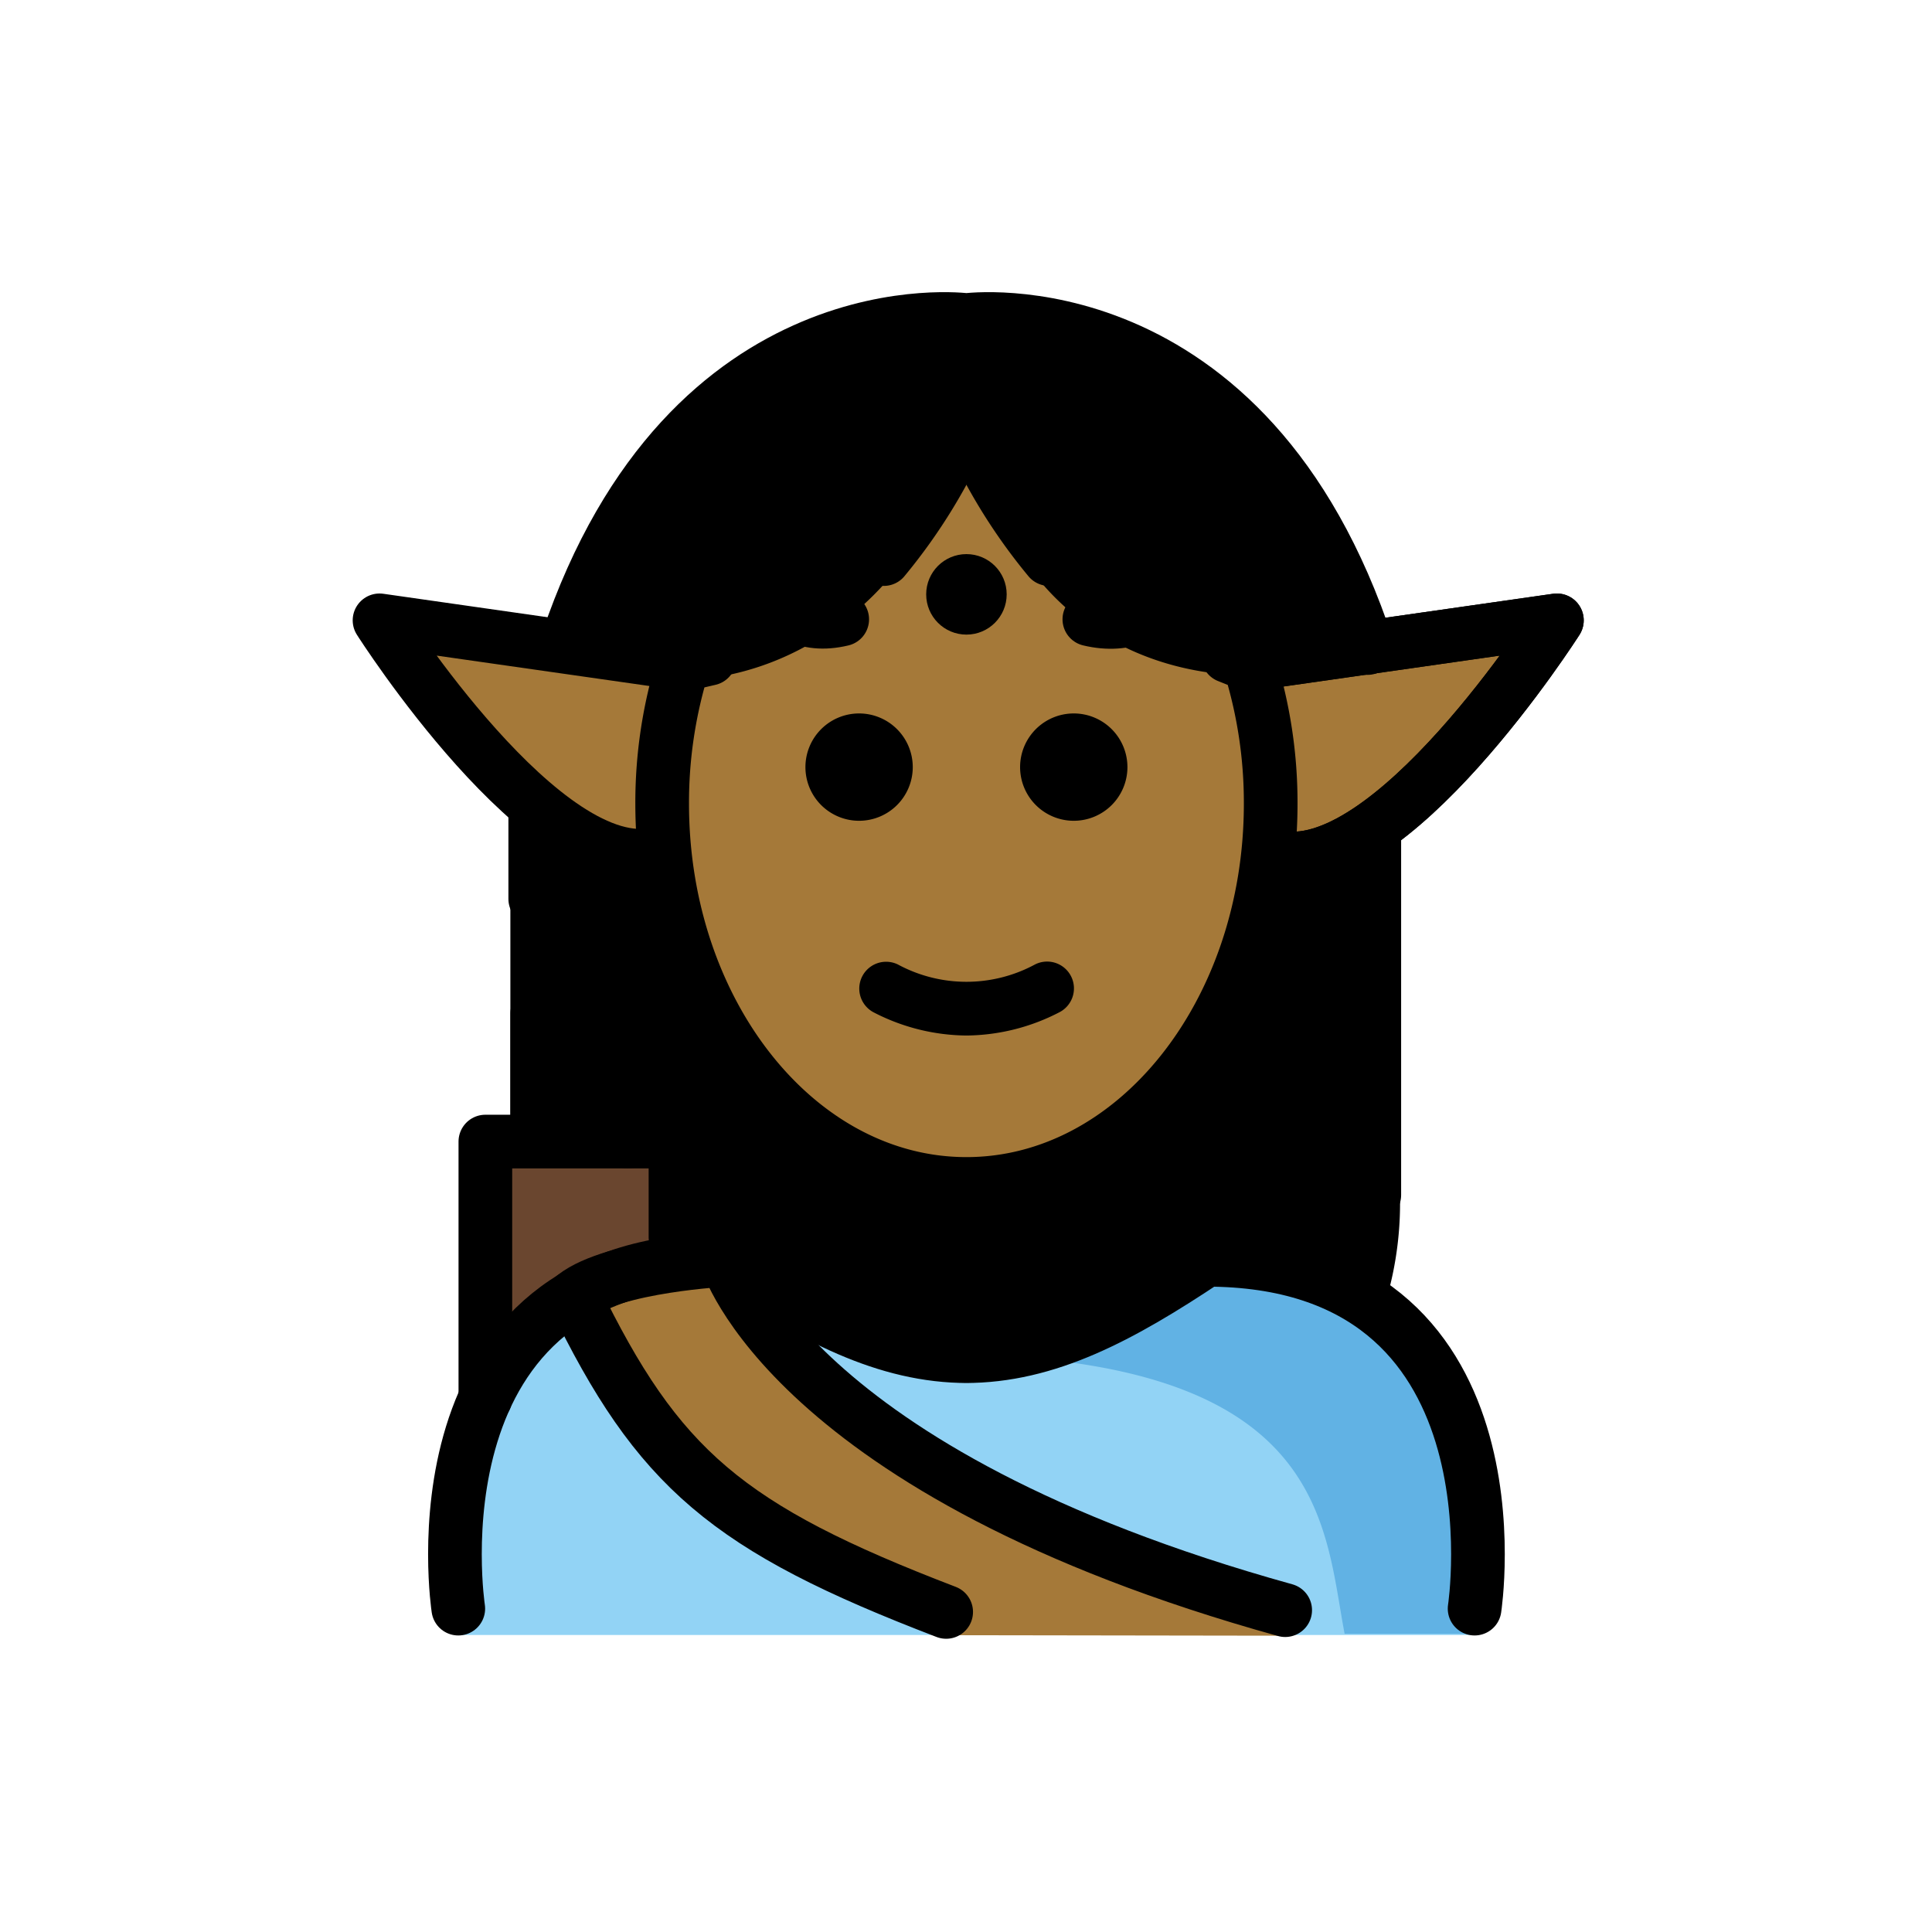 <svg id="emoji" xmlns="http://www.w3.org/2000/svg" viewBox="0 0 72 72">
  <g id="color">
    <path d="M54.922,60.931s2-14.027-10-14.027c-3.192,2.128-5.926,3.598-9,3.592h.125c-3.074.006-5.808-1.464-9-3.592-12,0-10,14.027-10,14.027Z" fill="#92d3f5"/>
    <path d="M45.308,46.905a18.013,18.013,0,0,1-8.938,3.588c13.062.411,12.977,6.395,13.74,10.395h5.113S57.308,46.905,45.308,46.905Z" fill="#61b2e4"/>
    <polyline points="18.056 52.064 18.056 42.499 25.141 42.499 25.141 46.063" fill="#6a462f"/>
    <path d="M47.967,60.958c-18.499-5.136-20.92-14.054-20.92-14.054s-4.2.205-5.678,1.354c3.116,6.429,5.935,9.55,14.104,12.681" fill="#a57939"/>
  </g>
  <g id="skin">
    <path d="M38.133,20.532a9.396,9.396,0,0,1-2.18-5.054c-.028,0-.055-.005-.083-.005a8.272,8.272,0,0,1-1.98,5.059,10.877,10.877,0,0,1-8.794,4.709,17.399,17.399,0,0,0-.566,4.405c0,7.828,5.077,14.173,11.339,14.173S47.208,37.473,47.208,29.646a17.345,17.345,0,0,0-.626-4.611A9.753,9.753,0,0,1,38.133,20.532Z" fill="#a57939"/>
    <path d="M46.584,24.451l11.45-1.636S51.766,32.664,47.54,31.614" fill="#a57939"/>
    <path d="M25.475,24.432,14.157,22.815s6.189,9.735,10.366,8.697" fill="#a57939"/>
  </g>
  <g id="hair">
    <path d="M35.797,11.757A15.35,15.35,0,0,0,20.661,24.602c8.826,3.057,13.156-3.939,13.156-3.939a8.272,8.272,0,0,0,1.98-5.059H35.88a9.397,9.397,0,0,0,2.18,5.059s3.413,6.46,12.873,3.93A15.351,15.351,0,0,0,35.797,11.757Z" fill="#000000"/>
    <path d="M37.48,44.381l-5.196-.645-4.21-2.617-3.413-6.106-.379-2.845-2.351-.417L19.02,29.488V42.041l6.159.331v4.596l1.906-.19c3.17,2.113,5.889,3.575,8.938,3.588,3.048-.014,5.768-1.475,8.938-3.588a9.688,9.688,0,0,1,6.554,2.135,12.86,12.86,0,0,0,.661-4.108c0-16.656-.27-14.326-.27-14.326l-2.326,1.425-2.2.265-1.29,4.892-3.603,4.968Z" fill="#000000"/>
  </g>
  <g id="line">
    <path d="M42.016,28.588a2,2,0,1,1-2-2,2.001,2.001,0,0,1,2,2"/>
    <path d="M34.016,28.588a2,2,0,1,1-2-2,2.001,2.001,0,0,1,2,2"/>
    <path d="M36.016,38.591a7.653,7.653,0,0,1-3.447-.858,1,1,0,0,1,.894-1.789,5.377,5.377,0,0,0,5.106,0,1,1,0,1,1,.894,1.789A7.652,7.652,0,0,1,36.016,38.591Z"/>
    <path d="M50.964,24.15C46.49,10.529,36.016,11.928,36.016,11.928S25.663,10.545,21.147,23.915" fill="none" stroke="#000" stroke-linecap="round" stroke-linejoin="round" stroke-width="2"/>
    <circle cx="36.016" cy="22.15" r="1.5"/>
    <path d="M25.461,24.735,14.144,23.118s6.189,9.735,10.366,8.697" fill="none" stroke="#000" stroke-linecap="round" stroke-linejoin="round" stroke-width="2"/>
    <path d="M36.016,15.776a20.458,20.458,0,0,1-3.08,5.059" fill="none" stroke="#000" stroke-linecap="round" stroke-linejoin="round" stroke-width="2"/>
    <path d="M46.571,24.754l11.45-1.636s-6.268,9.849-10.494,8.799" fill="none" stroke="#000" stroke-linecap="round" stroke-linejoin="round" stroke-width="2"/>
    <path d="M36.016,15.776a20.456,20.456,0,0,0,3.08,5.059" fill="none" stroke="#000" stroke-linecap="round" stroke-linejoin="round" stroke-width="2"/>
    <line x1="51.216" y1="31.033" x2="51.216" y2="44.536" fill="none" stroke="#000" stroke-linecap="round" stroke-linejoin="round" stroke-width="2"/>
    <polyline points="18.088 52.108 18.088 42.543 25.173 42.543 25.173 46.108" fill="none" stroke="#000" stroke-linecap="round" stroke-linejoin="round" stroke-width="2"/>
    <line x1="20.022" y1="42.505" x2="20.022" y2="37.761" fill="none" stroke="#000" stroke-linecap="round" stroke-linejoin="round" stroke-width="2"/>
    <line x1="23.393" y1="42.543" x2="23.393" y2="39.102" fill="none" stroke="#000" stroke-linecap="round" stroke-linejoin="round" stroke-width="2"/>
    <path d="M54.954,59.949s2-13-10-13c-3.192,2.128-5.926,3.598-9,3.592h.125c-3.074.006-5.808-1.464-9-3.592-12,0-10,13-10,13" fill="none" stroke="#000" stroke-linecap="round" stroke-linejoin="round" stroke-width="2"/>
    <path d="M26.439,24.547l-.983.229a17.29,17.29,0,0,0-.779,5.173c0,7.828,5.077,14.173,11.339,14.173s11.339-6.346,11.339-14.173a17.29,17.29,0,0,0-.779-5.173l-.812-.324" fill="none" stroke="#000" stroke-linecap="round" stroke-linejoin="round" stroke-width="2"/>
    <path d="M46.571,24.754l11.45-1.636s-6.268,9.849-10.494,8.799" fill="none" stroke="#000" stroke-linecap="round" stroke-linejoin="round" stroke-width="2"/>
    <line x1="19.947" y1="30.333" x2="19.947" y2="33.501" fill="none" stroke="#000" stroke-linecap="round" stroke-linejoin="round" stroke-width="2"/>
    <path d="M47.895,60.006C29.397,54.87,27.079,46.949,27.079,46.949s-4.2.205-5.678,1.354c3.116,6.429,5.69,8.639,13.86,11.769" fill="none" stroke="#000" stroke-linecap="round" stroke-linejoin="round" stroke-width="2"/>
    <path d="M46.724,21.294c-2.643-.693-3.241,2.473-6.127,1.785" fill="none" stroke="#000" stroke-linecap="round" stroke-linejoin="round" stroke-width="2"/>
    <path d="M31.387,23.08c-2.886.688-2.876-2.763-5.518-2.069" fill="none" stroke="#000" stroke-linecap="round" stroke-linejoin="round" stroke-width="2"/>
  </g>
</svg>
